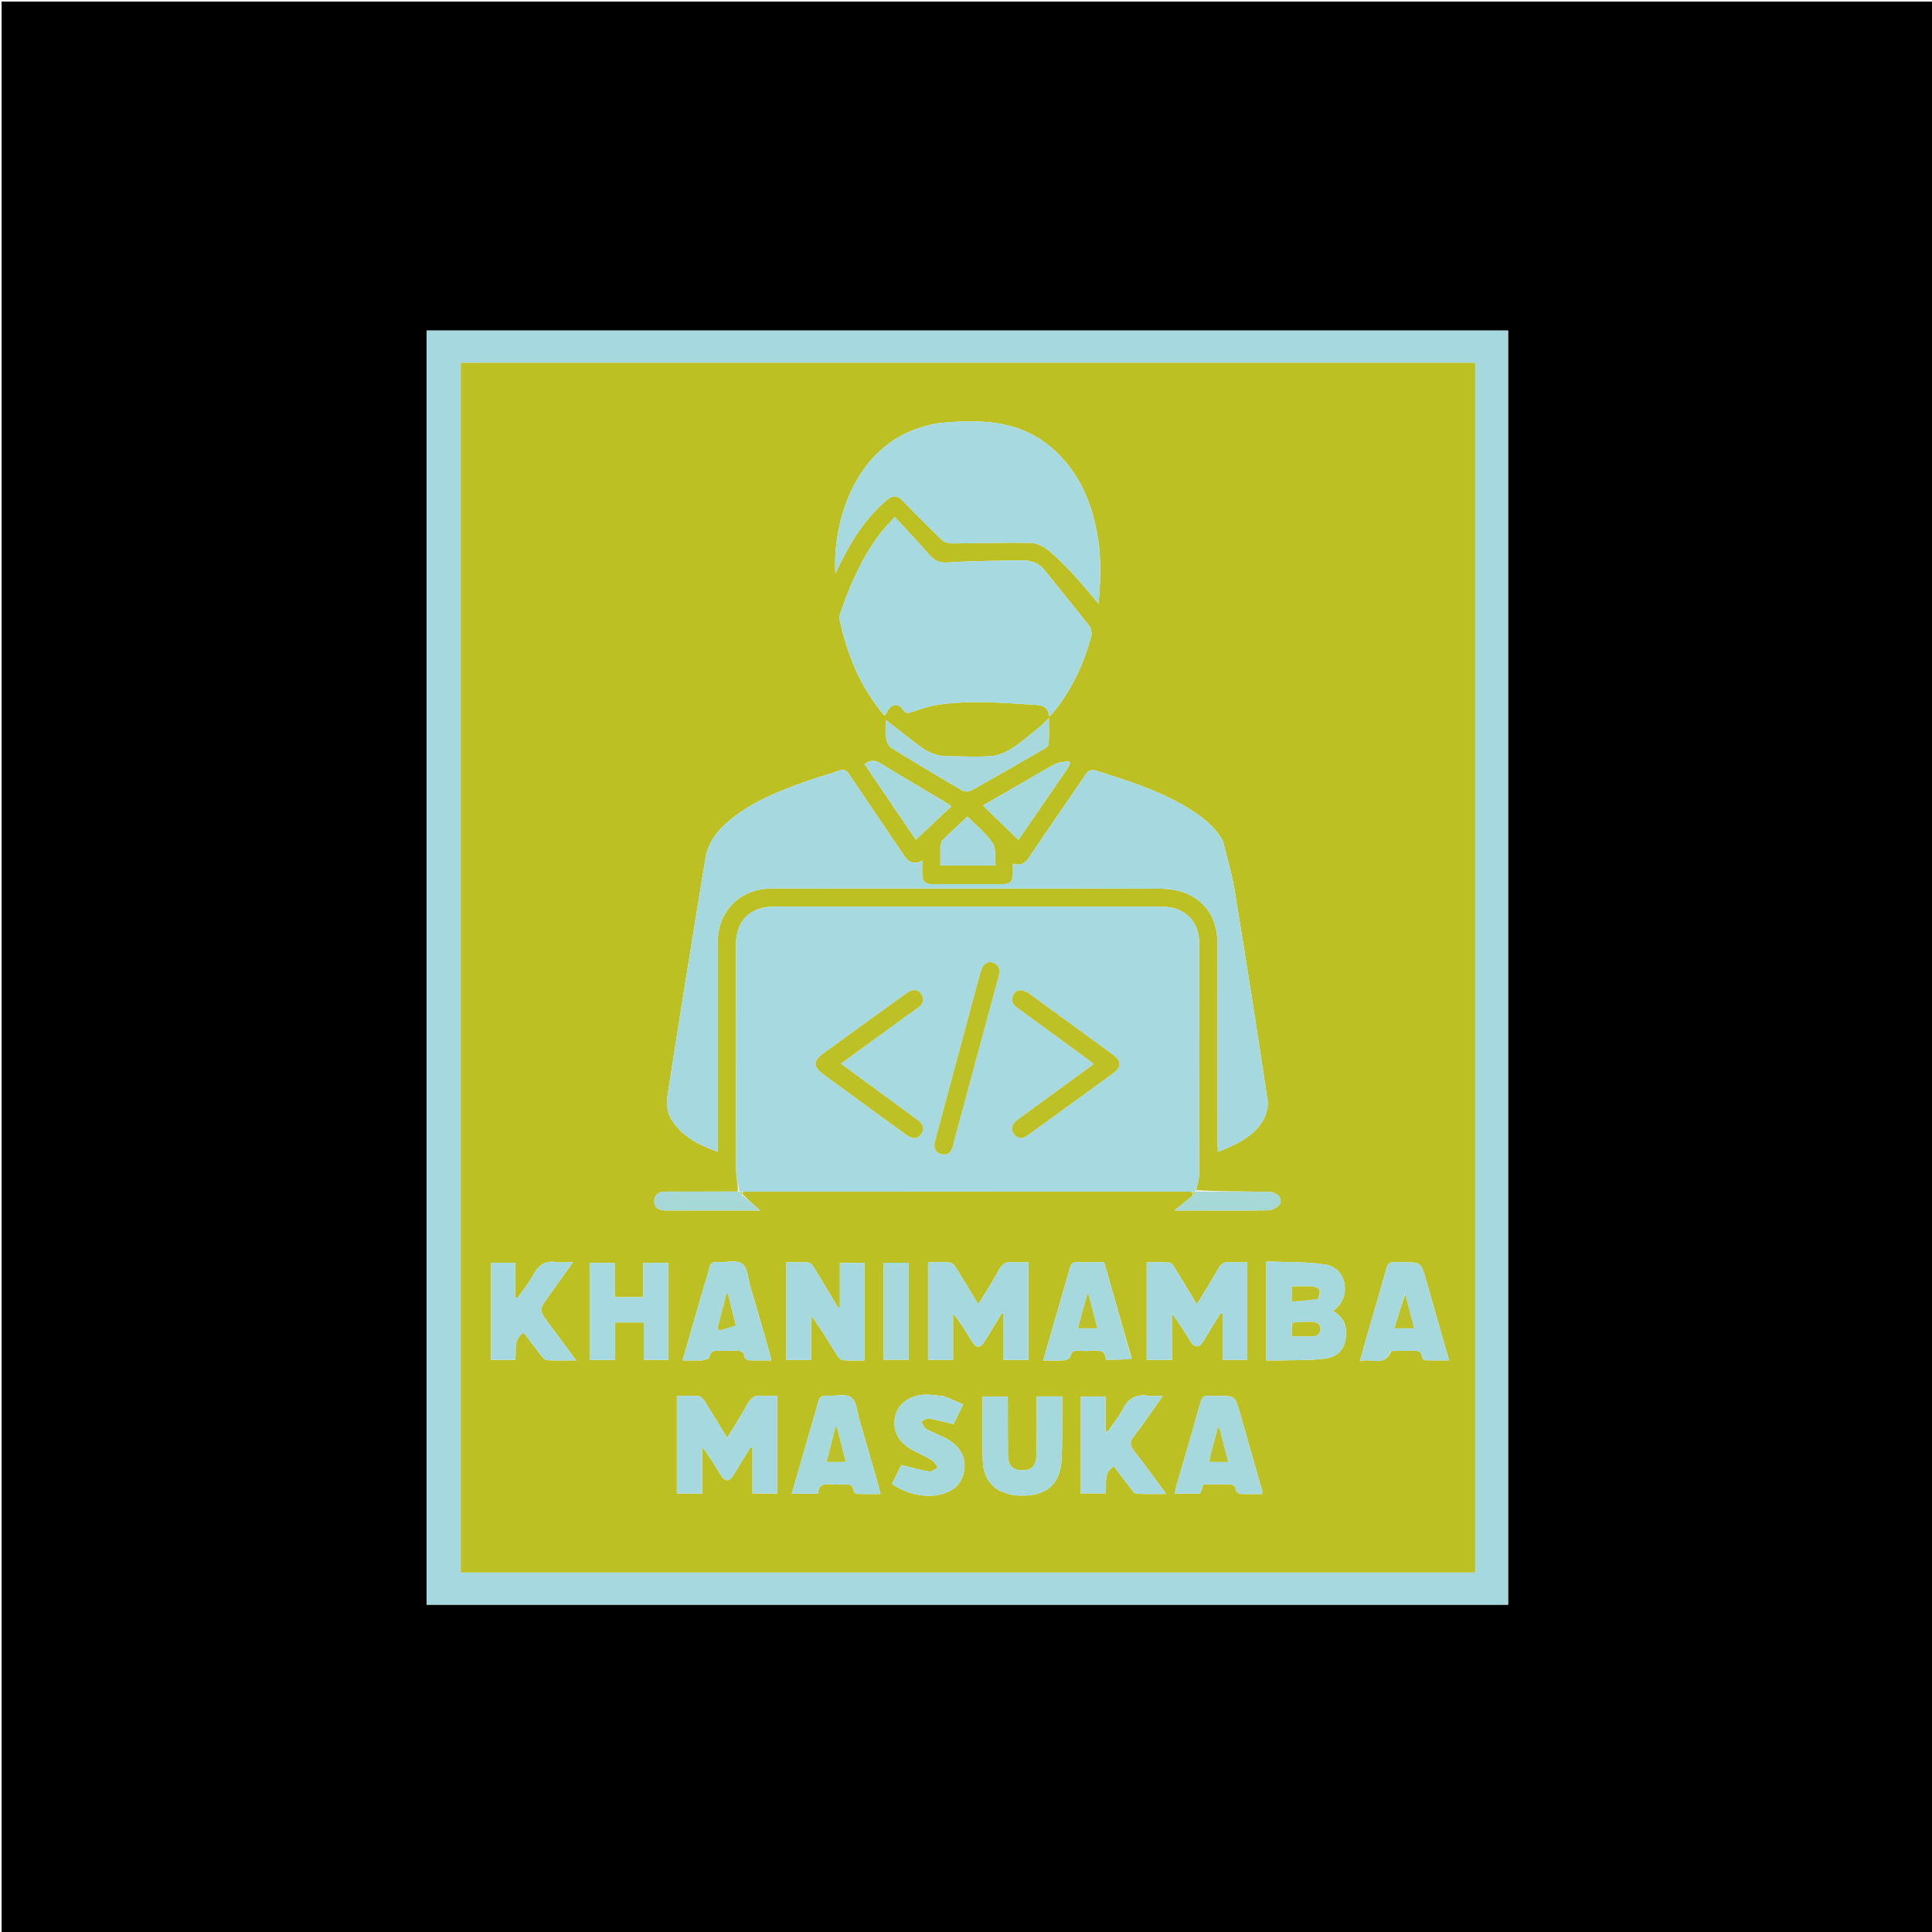 <svg version="1.1" id="Layer_1" xmlns="http://www.w3.org/2000/svg" xmlns:xlink="http://www.w3.org/1999/xlink" x="0px" y="0px"
	 width="100%" viewBox="0 0 1200 1200" enable-background="new 0 0 1200 1200" xml:space="preserve">
<path fill="#000000" opacity="1" stroke="none" 
	d="
M695,1201 
	C463.333,1201 232.167,1201 1,1201 
	C1,801 1,401 1,1 
	C401,1 801,1 1201,1 
	C1201,401 1201,801 1201,1201 
	C1032.5,1201 864,1201 695,1201 
M264.999,710.5 
	C264.999,805.92 264.999,901.339 264.999,996.697 
	C489.324,996.697 713.043,996.697 936.698,996.697 
	C936.698,732.675 936.698,468.958 936.698,205.303 
	C712.676,205.303 488.957,205.303 264.999,205.303 
	C264.999,373.572 264.999,541.536 264.999,710.5 
z"/>
<path fill="#A6D9DF" opacity="1" stroke="none" 
	d="
M264.999,710 
	C264.999,541.536 264.999,373.572 264.999,205.303 
	C488.957,205.303 712.676,205.303 936.698,205.303 
	C936.698,468.958 936.698,732.675 936.698,996.697 
	C713.043,996.697 489.324,996.697 264.999,996.697 
	C264.999,901.339 264.999,805.92 264.999,710 
M916.261,774.5 
	C916.261,591.452 916.261,408.405 916.261,225.308 
	C705.688,225.308 495.973,225.308 286.169,225.308 
	C286.169,475.98 286.169,726.311 286.169,976.692 
	C496.313,976.692 706.027,976.692 916.261,976.692 
	C916.261,909.402 916.261,842.451 916.261,774.5 
z"/>
<path fill="#BDC022" opacity="1" stroke="none" 
	d="
M916.261,775 
	C916.261,842.451 916.261,909.402 916.261,976.692 
	C706.027,976.692 496.313,976.692 286.169,976.692 
	C286.169,726.311 286.169,475.98 286.169,225.308 
	C495.973,225.308 705.688,225.308 916.261,225.308 
	C916.261,408.405 916.261,591.452 916.261,775 
M460.985,741.507 
	C461.017,741.096 461.048,740.685 462.002,740.187 
	C554.143,740.176 646.283,740.165 738.424,740.159 
	C739.255,740.159 740.087,740.236 740.932,740.869 
	C740.966,741.263 741.001,741.657 740.769,742.67 
	C736.879,745.824 732.989,748.978 729.412,751.877 
	C734.908,751.877 741.163,751.878 747.418,751.877 
	C761.04,751.877 774.666,752.053 788.28,751.706 
	C790.62,751.646 793.325,749.748 795.027,747.922 
	C795.831,747.059 795.316,743.601 794.233,742.664 
	C792.556,741.212 789.892,740.263 787.628,740.228 
	C772.681,739.998 757.729,740.069 742.942,739.256 
	C743.593,736.012 744.802,732.769 744.81,729.523 
	C744.932,681.705 744.957,633.886 744.858,586.067 
	C744.828,571.839 735.782,563.156 721.498,563.154 
	C641.189,563.145 560.88,563.145 480.57,563.154 
	C465.761,563.156 457.102,571.921 457.1,586.859 
	C457.097,633.345 457.041,679.831 457.189,726.317 
	C457.204,730.893 458.481,735.464 458.211,740.104 
	C443.253,740.111 428.296,740.127 413.338,740.121 
	C409.505,740.119 406.599,741.711 406.375,745.671 
	C406.152,749.622 408.753,751.819 412.662,751.832 
	C432.854,751.901 453.045,751.864 472.172,751.864 
	C468.712,748.871 464.811,745.497 460.985,741.507 
M549.234,444.348 
	C549.489,444.232 549.744,444.116 550.301,443.35 
	C552.848,437.437 557.513,435.994 560.611,440.593 
	C562.645,443.612 564.396,442.84 566.837,442.078 
	C571.585,440.595 576.3,438.76 581.174,437.976 
	C601.563,434.698 622.008,436.493 642.445,437.742 
	C647.138,438.029 651.112,438.737 651.672,445.03 
	C652.807,443.956 653.438,443.475 653.926,442.879 
	C665.506,428.733 673.157,412.588 677.817,395.019 
	C678.326,393.096 677.644,390.173 676.403,388.58 
	C667.427,377.062 658.095,365.823 649.028,354.375 
	C645.254,349.611 640.296,347.926 634.568,348.037 
	C619.277,348.334 603.96,348.323 588.716,349.359 
	C583.238,349.732 580.182,348.103 576.88,344.232 
	C570.235,336.444 563.076,329.094 555.702,321.1 
	C551.784,325.608 548.356,329.031 545.533,332.896 
	C534.929,347.419 527.818,363.713 521.971,380.605 
	C521.55,381.821 521.15,383.265 521.406,384.461 
	C526.09,406.405 534.255,426.75 549.234,444.348 
M759.476,522.123 
	C754.26,512.985 746.171,506.89 737.421,501.585 
	C719.887,490.955 700.502,484.882 681.115,478.772 
	C677.711,477.699 676.079,478.432 674.191,481.224 
	C662.716,498.191 650.952,514.964 639.573,531.995 
	C636.963,535.902 634.314,538.21 629.114,536.386 
	C629.114,539.199 629.217,541.521 629.09,543.83 
	C628.906,547.165 627.106,549.099 623.692,549.108 
	C608.531,549.146 593.369,549.143 578.207,549.115 
	C574.773,549.109 572.975,547.208 572.849,543.844 
	C572.74,540.918 572.827,537.985 572.827,534.497 
	C567.299,537.531 564.121,535.223 561.394,531.176 
	C550.133,514.464 538.759,497.829 527.544,481.088 
	C525.813,478.505 524.267,477.503 521.058,478.722 
	C515.779,480.728 510.236,482.024 504.892,483.87 
	C486.919,490.077 469.116,496.681 454.046,508.798 
	C446.193,515.113 439.848,522.71 438.179,532.887 
	C430.072,582.315 422.132,631.77 414.458,681.266 
	C413.811,685.439 414.415,690.623 416.42,694.237 
	C422.631,705.431 433.438,710.868 445.81,715.409 
	C445.81,712.625 445.81,710.682 445.81,708.739 
	C445.812,667.418 445.783,626.098 445.83,584.777 
	C445.852,566.33 459.254,552.489 477.661,551.935 
	C485.319,551.705 492.988,551.857 500.652,551.857 
	C573.796,551.853 646.94,551.778 720.084,551.997 
	C726.08,552.016 732.631,552.872 737.953,555.391 
	C750.777,561.463 756.244,572.56 756.215,586.661 
	C756.133,627.482 756.185,668.302 756.201,709.123 
	C756.201,711.013 756.358,712.903 756.472,715.464 
	C767.415,711.148 777.36,706.578 783.65,697.334 
	C786.22,693.557 787.942,687.856 787.288,683.439 
	C780.85,639.985 773.971,596.594 766.873,553.241 
	C765.193,542.975 762.225,532.919 759.476,522.123 
M551.568,309.941 
	C554.76,307.362 557.605,307.909 560.378,310.73 
	C568.431,318.918 576.448,327.149 584.721,335.11 
	C586.226,336.557 588.879,337.505 591.002,337.504 
	C607.456,337.496 623.916,336.898 640.36,337.218 
	C644.114,337.291 648.386,339.517 651.412,341.986 
	C657.062,346.598 662.158,351.942 667.14,357.302 
	C672.177,362.721 676.798,368.528 682.298,374.984 
	C683.582,360.751 684.061,347.474 681.937,334.254 
	C678.496,312.842 670.645,293.578 653.957,278.792 
	C634.076,261.178 610.114,260.366 585.63,262.563 
	C579.106,263.149 572.49,265.04 566.377,267.483 
	C531.545,281.399 517.154,322.295 518.838,356.222 
	C527.123,338.725 536.318,322.6 551.568,309.941 
M473.65,866.996 
	C469.139,866.211 466.405,868.053 464.213,872.134 
	C460.452,879.134 456.065,885.798 451.636,893.108 
	C446.79,885.118 442.376,877.683 437.764,870.372 
	C436.897,868.996 435.315,867.294 433.931,867.164 
	C429.516,866.753 425.04,867.012 420.421,867.012 
	C420.421,887.592 420.421,907.624 420.421,927.655 
	C425.722,927.655 430.629,927.655 436.11,927.655 
	C436.11,917.813 436.11,908.306 436.11,898.8 
	C440.46,904.262 443.857,909.933 447.286,915.585 
	C450.369,920.667 452.819,920.689 455.94,915.63 
	C459.389,910.04 462.777,904.413 466.191,898.802 
	C466.582,898.905 466.973,899.009 467.363,899.112 
	C467.363,908.635 467.363,918.158 467.363,927.619 
	C472.948,927.619 477.856,927.619 482.786,927.619 
	C482.786,907.32 482.786,887.407 482.786,866.996 
	C479.844,866.996 477.219,866.996 473.65,866.996 
M591.965,837.415 
	C591.965,830.213 591.965,823.011 591.965,815.81 
	C596.456,821.259 599.853,826.927 603.28,832.577 
	C606.368,837.667 608.816,837.695 611.935,832.639 
	C615.384,827.048 618.772,821.419 622.186,815.806 
	C622.575,815.907 622.964,816.008 623.352,816.109 
	C623.352,825.629 623.352,835.149 623.352,844.625 
	C628.937,844.625 633.843,844.625 638.794,844.625 
	C638.794,824.333 638.794,804.421 638.794,783.996 
	C635.363,783.996 632.206,784.287 629.124,783.925 
	C624.906,783.43 622.502,785.007 620.467,788.741 
	C616.588,795.857 612.137,802.661 607.623,810.087 
	C602.776,802.095 598.363,794.658 593.748,787.348 
	C592.882,785.976 591.29,784.291 589.902,784.162 
	C585.49,783.753 581.016,784.01 576.429,784.01 
	C576.429,804.611 576.429,824.642 576.429,844.647 
	C581.737,844.647 586.644,844.647 591.964,844.647 
	C591.964,842.326 591.964,840.357 591.965,837.415 
M753.901,822.405 
	C755.319,820.13 756.737,817.856 758.155,815.581 
	C758.557,815.741 758.96,815.901 759.363,816.061 
	C759.363,825.626 759.363,835.192 759.363,844.619 
	C764.817,844.619 769.72,844.619 774.683,844.619 
	C774.683,824.334 774.683,804.435 774.683,783.996 
	C770.956,783.996 767.477,784.262 764.057,783.924 
	C760.38,783.56 758.366,785.002 756.596,788.153 
	C752.53,795.39 748.06,802.399 743.382,810.116 
	C738.617,802.245 734.201,794.854 729.661,787.54 
	C728.842,786.219 727.583,784.32 726.403,784.224 
	C721.682,783.842 716.912,784.066 712.234,784.066 
	C712.234,804.728 712.234,824.629 712.234,844.681 
	C717.463,844.681 722.354,844.681 727.928,844.681 
	C727.928,834.906 727.928,825.44 727.928,815.975 
	C732.506,821.766 736.041,827.752 739.739,833.636 
	C741.919,837.105 744.832,837.099 747.034,833.684 
	C749.287,830.19 751.365,826.582 753.901,822.405 
M794.573,845.006 
	C804.035,844.695 813.585,845.073 822.933,843.877 
	C832.102,842.704 836.209,836.56 836.088,827.36 
	C836.011,821.497 833.176,817.369 828.119,814.317 
	C829.153,813.333 830.015,812.581 830.801,811.755 
	C839.295,802.83 835.379,787.301 823.287,785.427 
	C811.29,783.567 798.929,784.058 786.495,783.508 
	C786.495,804.605 786.495,824.498 786.495,845.006 
	C789.05,845.006 791.326,845.006 794.573,845.006 
M517.057,806.398 
	C513.217,799.972 509.441,793.506 505.483,787.153 
	C504.696,785.89 503.277,784.265 502.043,784.168 
	C497.479,783.812 492.871,784.026 488.366,784.026 
	C488.366,804.751 488.366,824.765 488.366,844.733 
	C493.607,844.733 498.382,844.733 503.858,844.733 
	C503.858,835.352 503.858,826.222 503.858,817.093 
	C509.819,825.163 514.702,833.436 519.769,841.594 
	C520.627,842.976 522.199,844.699 523.577,844.829 
	C527.972,845.244 532.431,844.983 537.022,844.983 
	C537.022,824.394 537.022,804.5 537.022,784.379 
	C531.85,784.379 526.979,784.379 521.649,784.379 
	C521.649,793.81 521.649,802.871 521.649,811.932 
	C521.321,812.046 520.994,812.16 520.666,812.274 
	C519.582,810.524 518.498,808.774 517.057,806.398 
M381.789,793.542 
	C381.789,790.46 381.789,787.378 381.789,784.395 
	C376.021,784.395 371.118,784.395 366.214,784.395 
	C366.214,804.69 366.214,824.588 366.214,844.702 
	C371.419,844.702 376.311,844.702 381.977,844.702 
	C381.977,836.736 381.977,829.046 381.977,821.38 
	C388.177,821.38 393.598,821.38 399.83,821.38 
	C399.83,829.345 399.83,837.033 399.83,844.638 
	C405.396,844.638 410.141,844.638 415.013,844.638 
	C415.013,824.379 415.013,804.485 415.013,784.386 
	C409.832,784.386 404.961,784.386 399.564,784.386 
	C399.564,791.689 399.564,798.617 399.564,805.684 
	C393.46,805.684 387.894,805.684 381.788,805.684 
	C381.788,801.762 381.788,798.14 381.789,793.542 
M716.175,875.684 
	C718.031,873.025 719.888,870.367 722.241,866.996 
	C718.639,866.996 715.97,867.33 713.414,866.933 
	C705.971,865.775 700.919,868.255 697.429,875.194 
	C694.895,880.23 691.127,884.645 687.909,889.336 
	C687.504,889.186 687.099,889.037 686.694,888.887 
	C686.694,881.668 686.694,874.449 686.694,867.38 
	C681.202,867.38 676.298,867.38 671.327,867.38 
	C671.327,887.664 671.327,907.562 671.327,927.581 
	C676.649,927.581 681.674,927.581 686.691,927.581 
	C687.665,921.587 684.908,914.907 691.839,910.729 
	C695.42,915.484 698.968,920.282 702.629,924.993 
	C703.504,926.119 704.716,927.735 705.838,927.789 
	C711.683,928.071 717.55,927.92 724.328,927.92 
	C717.208,918.311 710.963,909.495 704.268,901.034 
	C701.576,897.631 701.733,895.267 704.332,892.025 
	C708.387,886.968 711.99,881.548 716.175,875.684 
M340.688,821.811 
	C334.688,813.631 334.687,813.63 340.596,805.369 
	C342.241,803.069 343.901,800.779 345.544,798.477 
	C348.77,793.958 351.989,789.434 355.863,783.997 
	C351.663,783.997 348.657,784.388 345.792,783.92 
	C338.954,782.803 334.679,785.445 331.436,791.484 
	C328.617,796.734 324.756,801.425 321.356,806.363 
	C320.909,806.193 320.462,806.024 320.015,805.854 
	C320.015,798.663 320.015,791.473 320.015,784.361 
	C314.616,784.361 309.874,784.361 304.993,784.361 
	C304.993,804.616 304.993,824.506 304.993,844.629 
	C310.167,844.629 315.039,844.629 320.022,844.629 
	C320.964,838.675 318.402,831.999 325.334,827.731 
	C328.858,832.405 332.371,837.183 336.034,841.844 
	C336.995,843.068 338.372,844.746 339.637,844.818 
	C345.322,845.14 351.035,844.958 357.877,844.958 
	C351.768,836.741 346.435,829.567 340.688,821.811 
M621.443,926.246 
	C624.3,927.093 627.11,928.428 630.021,928.706 
	C646.32,930.257 658.514,924.992 659.387,906.147 
	C659.803,897.181 659.7,888.191 659.8,879.212 
	C659.844,875.28 659.808,871.347 659.808,867.323 
	C654.177,867.323 649.278,867.323 643.91,867.323 
	C643.91,869.441 643.913,871.235 643.909,873.029 
	C643.888,883.179 644.019,893.332 643.791,903.478 
	C643.63,910.603 640.806,913.344 634.613,913.206 
	C628.759,913.076 626.117,910.201 626.036,903.383 
	C625.914,893.068 625.992,882.75 625.956,872.434 
	C625.95,870.69 625.802,868.947 625.729,867.394 
	C620.16,867.394 615.257,867.394 610.277,867.394 
	C610.277,880.916 609.939,894.051 610.406,907.157 
	C610.68,914.843 613.315,921.883 621.443,926.246 
M544.761,919.724 
	C541.123,907.11 537.536,894.481 533.821,881.891 
	C532.377,876.998 532.012,870.312 528.659,867.868 
	C525.248,865.382 518.75,867.3 513.63,866.927 
	C510.361,866.689 508.933,867.885 508.106,870.988 
	C505.796,879.657 503.204,888.251 500.711,896.871 
	C497.766,907.053 494.809,917.232 491.751,927.776 
	C497.455,927.776 502.57,927.776 508.19,927.776 
	C508.101,921.738 512.114,921.578 516.609,921.973 
	C518.756,922.162 520.934,922.05 523.096,921.995 
	C526.436,921.91 529.974,921.319 530.316,926.357 
	C530.356,926.94 531.7,927.875 532.462,927.898 
	C537.171,928.041 541.887,927.97 546.998,927.97 
	C546.178,924.966 545.569,922.736 544.761,919.724 
M864.1,839.069 
	C868.091,839.048 872.083,839.061 876.074,838.995 
	C879.397,838.94 882.962,838.278 883.309,843.333 
	C883.35,843.924 884.681,844.872 885.437,844.896 
	C890.151,845.04 894.872,844.969 900.06,844.969 
	C895.132,827.774 890.424,811.342 885.714,794.91 
	C882.585,783.994 882.583,783.994 870.982,783.995 
	C869.485,783.995 867.959,784.181 866.496,783.957 
	C863.139,783.443 861.917,785.124 861.078,788.115 
	C857.265,801.71 853.239,815.245 849.319,828.81 
	C847.815,834.017 846.391,839.247 844.639,845.506 
	C851.444,843.073 859.889,849.694 864.1,839.069 
M702.857,843.727 
	C697.178,823.829 691.499,803.931 685.809,783.996 
	C679.817,783.996 674.495,784.174 669.193,783.926 
	C666.202,783.786 665.212,785.106 664.488,787.716 
	C661.827,797.321 658.934,806.861 656.164,816.436 
	C653.458,825.789 650.796,835.155 647.976,845 
	C652.923,845 657.245,845.187 661.532,844.881 
	C662.747,844.794 664.636,843.439 664.87,842.371 
	C665.534,839.338 667.268,838.829 669.904,838.972 
	C672.724,839.125 675.571,839.178 678.383,838.966 
	C682.863,838.63 686.9,838.708 686.817,844.565 
	C692.426,844.565 697.541,844.565 702.857,843.727 
M436.217,845.005 
	C437.753,844.405 440.517,843.968 440.621,843.179 
	C441.235,838.546 444.348,838.9 447.57,838.989 
	C450.395,839.068 453.228,839.109 456.049,838.978 
	C459.208,838.831 462.072,838.758 462.514,843.054 
	C462.588,843.771 464.061,844.859 464.923,844.894 
	C469.51,845.077 474.109,844.98 479.146,844.98 
	C478.557,842.591 478.185,840.826 477.686,839.097 
	C473.862,825.854 470.052,812.606 466.152,799.385 
	C464.661,794.33 464.377,787.392 460.935,784.865 
	C457.435,782.296 450.715,784.228 445.419,783.945 
	C442.623,783.795 441.181,784.634 440.553,787.502 
	C439.738,791.223 438.443,794.839 437.381,798.508 
	C432.954,813.8 428.537,829.095 423.939,845.005 
	C428.075,845.005 431.685,845.005 436.217,845.005 
M769.852,876.623 
	C766.904,866.995 766.904,866.995 756.621,866.995 
	C754.79,866.995 752.941,867.161 751.134,866.958 
	C747.93,866.6 746.544,867.823 745.647,871.036 
	C740.775,888.483 735.604,905.846 730.567,923.247 
	C730.168,924.624 730.004,926.07 729.685,927.724 
	C735.261,927.724 740.356,927.724 745.433,927.724 
	C746.115,925.768 746.708,924.068 747.428,922.006 
	C752.072,922.006 756.713,922.096 761.348,921.974 
	C764.492,921.891 767.409,921.699 767.821,926.046 
	C767.889,926.758 769.305,927.864 770.133,927.897 
	C774.699,928.079 779.276,927.984 783.935,927.984 
	C783.935,926.793 784.049,926.269 783.919,925.815 
	C779.302,909.678 774.661,893.548 769.852,876.623 
M586.161,867.137 
	C582.031,866.807 577.865,865.965 573.779,866.252 
	C564.433,866.907 557.545,872.425 555.992,879.779 
	C554.21,888.219 557.496,895.203 565.958,900.174 
	C570.109,902.613 574.652,904.387 578.77,906.873 
	C580.392,907.853 581.337,909.952 582.591,911.541 
	C580.761,912.409 578.778,914.234 577.129,913.97 
	C571.507,913.071 566.002,911.436 559.825,909.928 
	C558.148,913.302 556.048,917.524 554.002,921.639 
	C562.015,927.479 573.24,930.192 581.997,928.674 
	C591.614,927.006 597.327,921.987 598.767,913.939 
	C600.291,905.421 596.509,898.145 587.825,893.522 
	C583.723,891.338 579.262,889.815 575.213,887.547 
	C573.791,886.75 573.113,884.623 572.095,883.104 
	C573.626,882.357 575.29,880.787 576.664,881.009 
	C581.663,881.818 586.565,883.226 592.232,884.582 
	C593.923,881.115 595.928,877.003 598.224,872.296 
	C594.184,870.521 590.568,868.933 586.161,867.137 
M646.977,450.528 
	C641.118,455.165 635.522,460.202 629.305,464.294 
	C625.398,466.865 620.657,469.174 616.115,469.565 
	C607.038,470.345 597.84,469.705 588.692,469.691 
	C582.47,469.682 576.889,467.672 571.981,464.01 
	C564.85,458.689 557.887,453.143 550.301,447.266 
	C550.301,451.185 549.928,454.991 550.445,458.672 
	C550.742,460.788 551.969,463.529 553.655,464.574 
	C568.208,473.601 582.926,482.366 597.714,491.004 
	C599.071,491.797 601.641,491.85 603.004,491.091 
	C618.256,482.598 633.396,473.903 648.513,465.173 
	C649.697,464.489 651.266,463.177 651.333,462.076 
	C651.637,457.084 651.466,452.064 651.466,445.949 
	C649.53,447.925 648.497,448.979 646.977,450.528 
M662.935,477.491 
	C663.498,476.411 664.062,475.331 664.625,474.25 
	C664.407,473.732 664.188,473.214 663.97,472.695 
	C661.132,473.267 658.005,473.265 655.515,474.524 
	C649.298,477.665 643.372,481.381 637.327,484.861 
	C628.465,489.963 619.6,495.061 610.535,500.277 
	C618.088,507.6 625.182,514.478 632.575,521.646 
	C642.44,507.294 652.485,492.683 662.935,477.491 
M547.045,489.467 
	C554.207,500.011 561.368,510.556 568.829,521.541 
	C576.335,514.471 583.405,507.812 590.883,500.769 
	C588.695,499.334 587.106,498.207 585.438,497.212 
	C572.596,489.543 559.636,482.064 546.947,474.15 
	C543.217,471.823 540.425,472.192 536.999,474.577 
	C540.334,479.508 543.497,484.183 547.045,489.467 
M548.896,816.5 
	C548.896,825.91 548.896,835.321 548.896,844.585 
	C554.65,844.585 559.539,844.585 564.445,844.585 
	C564.445,824.255 564.445,804.352 564.445,784.315 
	C559.187,784.315 554.285,784.315 548.896,784.315 
	C548.896,794.921 548.896,805.21 548.896,816.5 
M584.077,525.985 
	C584.077,529.901 584.077,533.818 584.077,537.558 
	C595.818,537.558 606.705,537.558 618.343,537.558 
	C617.81,532.52 618.784,527.006 616.533,523.665 
	C612.435,517.585 606.423,512.796 600.917,507.17 
	C595.446,512.296 590.438,516.886 585.584,521.634 
	C584.748,522.451 584.566,523.938 584.077,525.985 
z"/>
<path fill="#A6D9E0" opacity="1" stroke="none" 
	d="
M459.172,740.038 
	C458.481,735.464 457.204,730.893 457.189,726.317 
	C457.041,679.831 457.097,633.345 457.1,586.859 
	C457.102,571.921 465.761,563.156 480.57,563.154 
	C560.88,563.145 641.189,563.145 721.498,563.154 
	C735.782,563.156 744.828,571.839 744.858,586.067 
	C744.957,633.886 744.932,681.705 744.81,729.523 
	C744.802,732.769 743.593,736.012 742.709,739.618 
	C742.476,739.98 742.169,739.945 741.85,740.006 
	C741.327,740.137 741.123,740.207 740.918,740.276 
	C740.087,740.236 739.255,740.159 738.424,740.159 
	C646.283,740.165 554.143,740.176 461.256,740.127 
	C460.31,740.035 460.111,740.002 459.726,739.98 
	C459.541,739.992 459.171,740.038 459.172,740.038 
M564.459,629.941 
	C566.498,628.502 568.613,627.156 570.559,625.601 
	C573.415,623.32 574.332,620.33 572.103,617.285 
	C570.017,614.438 566.999,614.336 564.106,616.219 
	C561.458,617.941 558.946,619.873 556.384,621.726 
	C541.548,632.451 526.689,643.145 511.892,653.924 
	C504.81,659.084 504.879,662.405 512.031,667.745 
	C516.032,670.732 520.111,673.614 524.144,676.558 
	C537.049,685.978 549.925,695.437 562.869,704.803 
	C565.926,707.016 569.392,708.222 572.074,704.438 
	C574.611,700.86 573.031,697.887 569.768,695.519 
	C564.784,691.903 559.848,688.22 554.881,684.58 
	C544.19,676.746 533.493,668.922 522.24,660.685 
	C536.502,650.297 550.189,640.328 564.459,629.941 
M671.144,640.36 
	C660.524,632.622 649.918,624.864 639.275,617.159 
	C635.328,614.3 631.452,614.378 629.674,617.495 
	C627.53,621.253 629.004,624.168 632.42,626.346 
	C632.56,626.435 632.691,626.539 632.826,626.637 
	C646.927,636.941 661.032,647.24 675.122,657.559 
	C676.503,658.571 677.788,659.713 679.327,660.965 
	C673.894,664.932 669.067,668.465 664.231,671.986 
	C653.475,679.819 642.673,687.59 631.982,695.512 
	C628.879,697.811 627.285,700.965 629.965,704.544 
	C632.335,707.708 635.331,707.289 638.295,705.139 
	C656.068,692.248 673.886,679.417 691.602,666.447 
	C696.635,662.763 696.484,658.984 691.443,655.243 
	C684.898,650.386 678.285,645.618 671.144,640.36 
M597.166,691.752 
	C604.81,663.475 612.423,635.189 620.14,606.932 
	C621.115,603.362 621.244,600.247 617.597,598.29 
	C613.907,596.31 610.458,598.535 609.034,603.791 
	C603.635,623.71 598.29,643.644 592.921,663.572 
	C588.851,678.678 584.725,693.769 580.741,708.897 
	C579.72,712.776 580.802,716.128 585.155,716.933 
	C589.216,717.684 591.092,715.128 591.999,711.368 
	C593.521,705.06 595.321,698.819 597.166,691.752 
z"/>
<path fill="#A6D9DF" opacity="1" stroke="none" 
	d="
M759.663,522.445 
	C762.225,532.919 765.193,542.975 766.873,553.241 
	C773.971,596.594 780.85,639.985 787.288,683.439 
	C787.942,687.856 786.22,693.557 783.65,697.334 
	C777.36,706.578 767.415,711.148 756.472,715.464 
	C756.358,712.903 756.201,711.013 756.201,709.123 
	C756.185,668.302 756.133,627.482 756.215,586.661 
	C756.244,572.56 750.777,561.463 737.953,555.391 
	C732.631,552.872 726.08,552.016 720.084,551.997 
	C646.94,551.778 573.796,551.853 500.652,551.857 
	C492.988,551.857 485.319,551.705 477.661,551.935 
	C459.254,552.489 445.852,566.33 445.83,584.777 
	C445.783,626.098 445.812,667.418 445.81,708.739 
	C445.81,710.682 445.81,712.625 445.81,715.409 
	C433.438,710.868 422.631,705.431 416.42,694.237 
	C414.415,690.623 413.811,685.439 414.458,681.266 
	C422.132,631.77 430.072,582.315 438.179,532.887 
	C439.848,522.71 446.193,515.113 454.046,508.798 
	C469.116,496.681 486.919,490.077 504.892,483.87 
	C510.236,482.024 515.779,480.728 521.058,478.722 
	C524.267,477.503 525.813,478.505 527.544,481.088 
	C538.759,497.829 550.133,514.464 561.394,531.176 
	C564.121,535.223 567.299,537.531 572.827,534.497 
	C572.827,537.985 572.74,540.918 572.849,543.844 
	C572.975,547.208 574.773,549.109 578.207,549.115 
	C593.369,549.143 608.531,549.146 623.692,549.108 
	C627.106,549.099 628.906,547.165 629.09,543.83 
	C629.217,541.521 629.114,539.199 629.114,536.386 
	C634.314,538.21 636.963,535.902 639.573,531.995 
	C650.952,514.964 662.716,498.191 674.191,481.224 
	C676.079,478.432 677.711,477.699 681.115,478.772 
	C700.502,484.882 719.887,490.955 737.421,501.585 
	C746.171,506.89 754.26,512.985 759.663,522.445 
z"/>
<path fill="#A6D9E0" opacity="1" stroke="none" 
	d="
M549.122,443.959 
	C534.255,426.75 526.09,406.405 521.406,384.461 
	C521.15,383.265 521.55,381.821 521.971,380.605 
	C527.818,363.713 534.929,347.419 545.533,332.896 
	C548.356,329.031 551.784,325.608 555.702,321.1 
	C563.076,329.094 570.235,336.444 576.88,344.232 
	C580.182,348.103 583.238,349.732 588.716,349.359 
	C603.96,348.323 619.277,348.334 634.568,348.037 
	C640.296,347.926 645.254,349.611 649.028,354.375 
	C658.095,365.823 667.427,377.062 676.403,388.58 
	C677.644,390.173 678.326,393.096 677.817,395.019 
	C673.157,412.588 665.506,428.733 653.926,442.879 
	C653.438,443.475 652.807,443.956 651.672,445.03 
	C651.112,438.737 647.138,438.029 642.445,437.742 
	C622.008,436.493 601.563,434.698 581.174,437.976 
	C576.3,438.76 571.585,440.595 566.837,442.078 
	C564.396,442.84 562.645,443.612 560.611,440.593 
	C557.513,435.994 552.848,437.437 549.931,443.663 
	C549.56,443.976 549.122,443.959 549.122,443.959 
z"/>
<path fill="#A6D9E0" opacity="1" stroke="none" 
	d="
M551.286,310.17 
	C536.318,322.6 527.123,338.725 518.838,356.222 
	C517.154,322.295 531.545,281.399 566.377,267.483 
	C572.49,265.04 579.106,263.149 585.63,262.563 
	C610.114,260.366 634.076,261.178 653.957,278.792 
	C670.645,293.578 678.496,312.842 681.937,334.254 
	C684.061,347.474 683.582,360.751 682.298,374.984 
	C676.798,368.528 672.177,362.721 667.14,357.302 
	C662.158,351.942 657.062,346.598 651.412,341.986 
	C648.386,339.517 644.114,337.291 640.36,337.218 
	C623.916,336.898 607.456,337.496 591.002,337.504 
	C588.879,337.505 586.226,336.557 584.721,335.11 
	C576.448,327.149 568.431,318.918 560.378,310.73 
	C557.605,307.909 554.76,307.362 551.286,310.17 
z"/>
<path fill="#A6D9DF" opacity="1" stroke="none" 
	d="
M474.122,866.996 
	C477.219,866.996 479.844,866.996 482.786,866.996 
	C482.786,887.407 482.786,907.32 482.786,927.619 
	C477.856,927.619 472.948,927.619 467.363,927.619 
	C467.363,918.158 467.363,908.635 467.363,899.112 
	C466.973,899.009 466.582,898.905 466.191,898.802 
	C462.777,904.413 459.389,910.04 455.94,915.63 
	C452.819,920.689 450.369,920.667 447.286,915.585 
	C443.857,909.933 440.46,904.262 436.11,898.8 
	C436.11,908.306 436.11,917.813 436.11,927.655 
	C430.629,927.655 425.722,927.655 420.421,927.655 
	C420.421,907.624 420.421,887.592 420.421,867.012 
	C425.04,867.012 429.516,866.753 433.931,867.164 
	C435.315,867.294 436.897,868.996 437.764,870.372 
	C442.376,877.683 446.79,885.118 451.636,893.108 
	C456.065,885.798 460.452,879.134 464.213,872.134 
	C466.405,868.053 469.139,866.211 474.122,866.996 
z"/>
<path fill="#A6D9DF" opacity="1" stroke="none" 
	d="
M591.964,837.901 
	C591.964,840.357 591.964,842.326 591.964,844.647 
	C586.644,844.647 581.737,844.647 576.429,844.647 
	C576.429,824.642 576.429,804.611 576.429,784.01 
	C581.016,784.01 585.49,783.753 589.902,784.162 
	C591.29,784.291 592.882,785.976 593.748,787.348 
	C598.363,794.658 602.776,802.095 607.623,810.087 
	C612.137,802.661 616.588,795.857 620.467,788.741 
	C622.502,785.007 624.906,783.43 629.124,783.925 
	C632.206,784.287 635.363,783.996 638.794,783.996 
	C638.794,804.421 638.794,824.333 638.794,844.625 
	C633.843,844.625 628.937,844.625 623.352,844.625 
	C623.352,835.149 623.352,825.629 623.352,816.109 
	C622.964,816.008 622.575,815.907 622.186,815.806 
	C618.772,821.419 615.384,827.048 611.935,832.639 
	C608.816,837.695 606.368,837.667 603.28,832.577 
	C599.853,826.927 596.456,821.259 591.965,815.81 
	C591.965,823.011 591.965,830.213 591.964,837.901 
z"/>
<path fill="#A6D9DF" opacity="1" stroke="none" 
	d="
M753.71,822.714 
	C751.365,826.582 749.287,830.19 747.034,833.684 
	C744.832,837.099 741.919,837.105 739.739,833.636 
	C736.041,827.752 732.506,821.766 727.928,815.975 
	C727.928,825.44 727.928,834.906 727.928,844.681 
	C722.354,844.681 717.463,844.681 712.234,844.681 
	C712.234,824.629 712.234,804.728 712.234,784.066 
	C716.912,784.066 721.682,783.842 726.403,784.224 
	C727.583,784.32 728.842,786.219 729.661,787.54 
	C734.201,794.854 738.617,802.245 743.382,810.116 
	C748.06,802.399 752.53,795.39 756.596,788.153 
	C758.366,785.002 760.38,783.56 764.057,783.924 
	C767.477,784.262 770.956,783.996 774.683,783.996 
	C774.683,804.435 774.683,824.334 774.683,844.619 
	C769.72,844.619 764.817,844.619 759.363,844.619 
	C759.363,835.192 759.363,825.626 759.363,816.061 
	C758.96,815.901 758.557,815.741 758.155,815.581 
	C756.737,817.856 755.319,820.13 753.71,822.714 
z"/>
<path fill="#A6D9DE" opacity="1" stroke="none" 
	d="
M794.087,845.006 
	C791.326,845.006 789.05,845.006 786.495,845.006 
	C786.495,824.498 786.495,804.605 786.495,783.508 
	C798.929,784.058 811.29,783.567 823.287,785.427 
	C835.379,787.301 839.295,802.83 830.801,811.755 
	C830.015,812.581 829.153,813.333 828.119,814.317 
	C833.176,817.369 836.011,821.497 836.088,827.36 
	C836.209,836.56 832.102,842.704 822.933,843.877 
	C813.585,845.073 804.035,844.695 794.087,845.006 
M802.345,821.881 
	C802.345,824.454 802.345,827.027 802.345,830.019 
	C806.875,830.019 810.972,830.06 815.067,830.005 
	C817.883,829.967 819.903,828.864 819.986,825.686 
	C820.076,822.198 817.86,821.067 814.877,821.045 
	C810.92,821.014 806.963,821.172 802.345,821.881 
M818.811,806.544 
	C820.415,803.163 820.325,799.888 816.098,799.268 
	C811.633,798.613 806.997,799.121 802.38,799.121 
	C802.38,802.344 802.38,804.923 802.38,808.496 
	C807.878,808.014 813.043,807.561 818.811,806.544 
z"/>
<path fill="#A6D9DF" opacity="1" stroke="none" 
	d="
M517.236,806.711 
	C518.498,808.774 519.582,810.524 520.666,812.274 
	C520.994,812.16 521.321,812.046 521.649,811.932 
	C521.649,802.871 521.649,793.81 521.649,784.379 
	C526.979,784.379 531.85,784.379 537.022,784.379 
	C537.022,804.5 537.022,824.394 537.022,844.983 
	C532.431,844.983 527.972,845.244 523.577,844.829 
	C522.199,844.699 520.627,842.976 519.769,841.594 
	C514.702,833.436 509.819,825.163 503.858,817.093 
	C503.858,826.222 503.858,835.352 503.858,844.733 
	C498.382,844.733 493.607,844.733 488.366,844.733 
	C488.366,824.765 488.366,804.751 488.366,784.026 
	C492.871,784.026 497.479,783.812 502.043,784.168 
	C503.277,784.265 504.696,785.89 505.483,787.153 
	C509.441,793.506 513.217,799.972 517.236,806.711 
z"/>
<path fill="#A6D9E0" opacity="1" stroke="none" 
	d="
M381.788,794.031 
	C381.788,798.14 381.788,801.762 381.788,805.684 
	C387.894,805.684 393.46,805.684 399.564,805.684 
	C399.564,798.617 399.564,791.689 399.564,784.386 
	C404.961,784.386 409.832,784.386 415.013,784.386 
	C415.013,804.485 415.013,824.379 415.013,844.638 
	C410.141,844.638 405.396,844.638 399.83,844.638 
	C399.83,837.033 399.83,829.345 399.83,821.38 
	C393.598,821.38 388.177,821.38 381.977,821.38 
	C381.977,829.046 381.977,836.736 381.977,844.702 
	C376.311,844.702 371.419,844.702 366.214,844.702 
	C366.214,824.588 366.214,804.69 366.214,784.395 
	C371.118,784.395 376.021,784.395 381.789,784.395 
	C381.789,787.378 381.789,790.46 381.788,794.031 
z"/>
<path fill="#A6D9DF" opacity="1" stroke="none" 
	d="
M715.98,875.983 
	C711.99,881.548 708.387,886.968 704.332,892.025 
	C701.733,895.267 701.576,897.631 704.268,901.034 
	C710.963,909.495 717.208,918.311 724.328,927.92 
	C717.55,927.92 711.683,928.071 705.838,927.789 
	C704.716,927.735 703.504,926.119 702.629,924.993 
	C698.968,920.282 695.42,915.484 691.839,910.729 
	C684.908,914.907 687.665,921.587 686.691,927.581 
	C681.674,927.581 676.649,927.581 671.327,927.581 
	C671.327,907.562 671.327,887.664 671.327,867.38 
	C676.298,867.38 681.202,867.38 686.694,867.38 
	C686.694,874.449 686.694,881.668 686.694,888.887 
	C687.099,889.037 687.504,889.186 687.909,889.336 
	C691.127,884.645 694.895,880.23 697.429,875.194 
	C700.919,868.255 705.971,865.775 713.414,866.933 
	C715.97,867.33 718.639,866.996 722.241,866.996 
	C719.888,870.367 718.031,873.025 715.98,875.983 
z"/>
<path fill="#A6D9DF" opacity="1" stroke="none" 
	d="
M340.895,822.102 
	C346.435,829.567 351.768,836.741 357.877,844.958 
	C351.035,844.958 345.322,845.14 339.637,844.818 
	C338.372,844.746 336.995,843.068 336.034,841.844 
	C332.371,837.183 328.858,832.405 325.334,827.731 
	C318.402,831.999 320.964,838.675 320.022,844.629 
	C315.039,844.629 310.167,844.629 304.993,844.629 
	C304.993,824.506 304.993,804.616 304.993,784.361 
	C309.874,784.361 314.616,784.361 320.015,784.361 
	C320.015,791.473 320.015,798.663 320.015,805.854 
	C320.462,806.024 320.909,806.193 321.356,806.363 
	C324.756,801.425 328.617,796.734 331.436,791.484 
	C334.679,785.445 338.954,782.803 345.792,783.92 
	C348.657,784.388 351.663,783.997 355.863,783.997 
	C351.989,789.434 348.77,793.958 345.544,798.477 
	C343.901,800.779 342.241,803.069 340.596,805.369 
	C334.687,813.63 334.688,813.631 340.895,822.102 
z"/>
<path fill="#A6D9DE" opacity="1" stroke="none" 
	d="
M621.1,926.091 
	C613.315,921.883 610.68,914.843 610.406,907.157 
	C609.939,894.051 610.277,880.916 610.277,867.394 
	C615.257,867.394 620.16,867.394 625.729,867.394 
	C625.802,868.947 625.95,870.69 625.956,872.434 
	C625.992,882.75 625.914,893.068 626.036,903.383 
	C626.117,910.201 628.759,913.076 634.613,913.206 
	C640.806,913.344 643.63,910.603 643.791,903.478 
	C644.019,893.332 643.888,883.179 643.909,873.029 
	C643.913,871.235 643.91,869.441 643.91,867.323 
	C649.278,867.323 654.177,867.323 659.808,867.323 
	C659.808,871.347 659.844,875.28 659.8,879.212 
	C659.7,888.191 659.803,897.181 659.387,906.147 
	C658.514,924.992 646.32,930.257 630.021,928.706 
	C627.11,928.428 624.3,927.093 621.1,926.091 
z"/>
<path fill="#A6D9DE" opacity="1" stroke="none" 
	d="
M544.861,920.115 
	C545.569,922.736 546.178,924.966 546.998,927.97 
	C541.887,927.97 537.171,928.041 532.462,927.898 
	C531.7,927.875 530.356,926.94 530.316,926.357 
	C529.974,921.319 526.436,921.91 523.096,921.995 
	C520.934,922.05 518.756,922.162 516.609,921.973 
	C512.114,921.578 508.101,921.738 508.19,927.776 
	C502.57,927.776 497.455,927.776 491.751,927.776 
	C494.809,917.232 497.766,907.053 500.711,896.871 
	C503.204,888.251 505.796,879.657 508.106,870.988 
	C508.933,867.885 510.361,866.689 513.63,866.927 
	C518.75,867.3 525.248,865.382 528.659,867.868 
	C532.012,870.312 532.377,876.998 533.821,881.891 
	C537.536,894.481 541.123,907.11 544.861,920.115 
M521.952,894.617 
	C521.223,891.946 520.494,889.275 519.764,886.604 
	C519.472,886.587 519.18,886.569 518.888,886.552 
	C517.084,893.651 515.28,900.749 513.425,908.047 
	C517.876,908.047 521.371,908.047 525.293,908.047 
	C524.127,903.437 523.112,899.429 521.952,894.617 
z"/>
<path fill="#A6D9DE" opacity="1" stroke="none" 
	d="
M863.672,839.174 
	C859.889,849.694 851.444,843.073 844.639,845.506 
	C846.391,839.247 847.815,834.017 849.319,828.81 
	C853.239,815.245 857.265,801.71 861.078,788.115 
	C861.917,785.124 863.139,783.443 866.496,783.957 
	C867.959,784.181 869.485,783.995 870.982,783.995 
	C882.583,783.994 882.585,783.994 885.714,794.91 
	C890.424,811.342 895.132,827.774 900.06,844.969 
	C894.872,844.969 890.151,845.04 885.437,844.896 
	C884.681,844.872 883.35,843.924 883.309,843.333 
	C882.962,838.278 879.397,838.94 876.074,838.995 
	C872.083,839.061 868.091,839.048 863.672,839.174 
M872.562,803.678 
	C870.44,810.692 868.318,817.706 866.089,825.069 
	C870.836,825.069 874.338,825.069 878.352,825.069 
	C876.451,817.727 874.707,810.989 872.562,803.678 
z"/>
<path fill="#A6D9DE" opacity="1" stroke="none" 
	d="
M702.756,844.146 
	C697.541,844.565 692.426,844.565 686.817,844.565 
	C686.9,838.708 682.863,838.63 678.383,838.966 
	C675.571,839.178 672.724,839.125 669.904,838.972 
	C667.268,838.829 665.534,839.338 664.87,842.371 
	C664.636,843.439 662.747,844.794 661.532,844.881 
	C657.245,845.187 652.923,845 647.976,845 
	C650.796,835.155 653.458,825.789 656.164,816.436 
	C658.934,806.861 661.827,797.321 664.488,787.716 
	C665.212,785.106 666.202,783.786 669.193,783.926 
	C674.495,784.174 679.817,783.996 685.809,783.996 
	C691.499,803.931 697.178,823.829 702.756,844.146 
M676.029,804.089 
	C675.902,803.982 675.788,803.842 675.641,803.78 
	C675.559,803.745 675.34,803.813 675.323,803.874 
	C673.398,810.848 671.486,817.826 669.499,825.072 
	C673.929,825.072 677.438,825.072 681.567,825.072 
	C679.722,817.878 678.036,811.303 676.029,804.089 
z"/>
<path fill="#A6D9DE" opacity="1" stroke="none" 
	d="
M435.756,845.005 
	C431.685,845.005 428.075,845.005 423.939,845.005 
	C428.537,829.095 432.954,813.8 437.381,798.508 
	C438.443,794.839 439.738,791.223 440.553,787.502 
	C441.181,784.634 442.623,783.795 445.419,783.945 
	C450.715,784.228 457.435,782.296 460.935,784.865 
	C464.377,787.392 464.661,794.33 466.152,799.385 
	C470.052,812.606 473.862,825.854 477.686,839.097 
	C478.185,840.826 478.557,842.591 479.146,844.98 
	C474.109,844.98 469.51,845.077 464.923,844.894 
	C464.061,844.859 462.588,843.771 462.514,843.054 
	C462.072,838.758 459.208,838.831 456.049,838.978 
	C453.228,839.109 450.395,839.068 447.57,838.989 
	C444.348,838.9 441.235,838.546 440.621,843.179 
	C440.517,843.968 437.753,844.405 435.756,845.005 
M456.978,822.686 
	C455.336,816.3 453.693,809.915 452.05,803.53 
	C451.745,803.55 451.44,803.569 451.135,803.589 
	C449.32,810.693 447.506,817.796 445.691,824.9 
	C446.053,825.391 446.415,825.883 446.777,826.374 
	C450.211,825.423 453.646,824.473 456.978,822.686 
z"/>
<path fill="#A6D9DE" opacity="1" stroke="none" 
	d="
M769.938,877.02 
	C774.661,893.548 779.302,909.678 783.919,925.815 
	C784.049,926.269 783.935,926.793 783.935,927.984 
	C779.276,927.984 774.699,928.079 770.133,927.897 
	C769.305,927.864 767.889,926.758 767.821,926.046 
	C767.409,921.699 764.492,921.891 761.348,921.974 
	C756.713,922.096 752.072,922.006 747.428,922.006 
	C746.708,924.068 746.115,925.768 745.433,927.724 
	C740.356,927.724 735.261,927.724 729.685,927.724 
	C730.004,926.07 730.168,924.624 730.567,923.247 
	C735.604,905.846 740.775,888.483 745.647,871.036 
	C746.544,867.823 747.93,866.6 751.134,866.958 
	C752.941,867.161 754.79,866.995 756.621,866.995 
	C766.904,866.995 766.904,866.995 769.938,877.02 
M751.835,904.222 
	C751.594,905.463 751.354,906.704 751.087,908.078 
	C755.135,908.078 758.78,908.078 762.852,908.078 
	C760.92,900.582 759.138,893.668 757.356,886.755 
	C757.025,886.784 756.694,886.814 756.363,886.844 
	C754.906,892.37 753.449,897.897 751.835,904.222 
z"/>
<path fill="#A6D9DD" opacity="1" stroke="none" 
	d="
M586.557,867.24 
	C590.568,868.933 594.184,870.521 598.224,872.296 
	C595.928,877.003 593.923,881.115 592.232,884.582 
	C586.565,883.226 581.663,881.818 576.664,881.009 
	C575.29,880.787 573.626,882.357 572.095,883.104 
	C573.113,884.623 573.791,886.75 575.213,887.547 
	C579.262,889.815 583.723,891.338 587.825,893.522 
	C596.509,898.145 600.291,905.421 598.767,913.939 
	C597.327,921.987 591.614,927.006 581.997,928.674 
	C573.24,930.192 562.015,927.479 554.002,921.639 
	C556.048,917.524 558.148,913.302 559.825,909.928 
	C566.002,911.436 571.507,913.071 577.129,913.97 
	C578.778,914.234 580.761,912.409 582.591,911.541 
	C581.337,909.952 580.392,907.853 578.77,906.873 
	C574.652,904.387 570.109,902.613 565.958,900.174 
	C557.496,895.203 554.21,888.219 555.992,879.779 
	C557.545,872.425 564.433,866.907 573.779,866.252 
	C577.865,865.965 582.031,866.807 586.557,867.24 
z"/>
<path fill="#A6D8DD" opacity="1" stroke="none" 
	d="
M647.22,450.281 
	C648.497,448.979 649.53,447.925 651.466,445.949 
	C651.466,452.064 651.637,457.084 651.333,462.076 
	C651.266,463.177 649.697,464.489 648.513,465.173 
	C633.396,473.903 618.256,482.598 603.004,491.091 
	C601.641,491.85 599.071,491.797 597.714,491.004 
	C582.926,482.366 568.208,473.601 553.655,464.574 
	C551.969,463.529 550.742,460.788 550.445,458.672 
	C549.928,454.991 550.301,451.185 550.301,447.266 
	C557.887,453.143 564.85,458.689 571.981,464.01 
	C576.889,467.672 582.47,469.682 588.692,469.691 
	C597.84,469.705 607.038,470.345 616.115,469.565 
	C620.657,469.174 625.398,466.865 629.305,464.294 
	C635.522,460.202 641.118,455.165 647.22,450.281 
z"/>
<path fill="#A6D9DD" opacity="1" stroke="none" 
	d="
M662.732,477.781 
	C652.485,492.683 642.44,507.294 632.575,521.646 
	C625.182,514.478 618.088,507.6 610.535,500.277 
	C619.6,495.061 628.465,489.963 637.327,484.861 
	C643.372,481.381 649.298,477.665 655.515,474.524 
	C658.005,473.265 661.132,473.267 663.97,472.695 
	C664.188,473.214 664.407,473.732 664.625,474.25 
	C664.062,475.331 663.498,476.411 662.732,477.781 
z"/>
<path fill="#A6D9DE" opacity="1" stroke="none" 
	d="
M546.853,489.163 
	C543.497,484.183 540.334,479.508 536.999,474.577 
	C540.425,472.192 543.217,471.823 546.947,474.15 
	C559.636,482.064 572.596,489.543 585.438,497.212 
	C587.106,498.207 588.695,499.334 590.883,500.769 
	C583.405,507.812 576.335,514.471 568.829,521.541 
	C561.368,510.556 554.207,500.011 546.853,489.163 
z"/>
<path fill="#A6D8DD" opacity="1" stroke="none" 
	d="
M548.896,816 
	C548.896,805.21 548.896,794.921 548.896,784.315 
	C554.285,784.315 559.187,784.315 564.445,784.315 
	C564.445,804.352 564.445,824.255 564.445,844.585 
	C559.539,844.585 554.65,844.585 548.896,844.585 
	C548.896,835.321 548.896,825.91 548.896,816 
z"/>
<path fill="#A6D9DF" opacity="1" stroke="none" 
	d="
M584.08,525.551 
	C584.566,523.938 584.748,522.451 585.584,521.634 
	C590.438,516.886 595.446,512.296 600.917,507.17 
	C606.423,512.796 612.435,517.585 616.533,523.665 
	C618.784,527.006 617.81,532.52 618.343,537.558 
	C606.705,537.558 595.818,537.558 584.077,537.558 
	C584.077,533.818 584.077,529.901 584.08,525.551 
z"/>
<path fill="#A7D8D8" opacity="1" stroke="none" 
	d="
M742.169,739.945 
	C742.169,739.945 742.476,739.98 742.627,740.011 
	C757.729,740.069 772.681,739.998 787.628,740.228 
	C789.892,740.263 792.556,741.212 794.233,742.664 
	C795.316,743.601 795.831,747.059 795.027,747.922 
	C793.325,749.748 790.62,751.646 788.28,751.706 
	C774.666,752.053 761.04,751.877 747.418,751.877 
	C741.163,751.878 734.908,751.877 729.412,751.877 
	C732.989,748.978 736.879,745.824 741.144,742.167 
	C741.735,741.091 741.952,740.518 742.169,739.945 
z"/>
<path fill="#A7D8D8" opacity="1" stroke="none" 
	d="
M458.691,740.071 
	C459.171,740.038 459.541,739.992 459.749,740.292 
	C460.275,741.102 460.593,741.612 460.911,742.122 
	C464.811,745.497 468.712,748.871 472.172,751.864 
	C453.045,751.864 432.854,751.901 412.662,751.832 
	C408.753,751.819 406.152,749.622 406.375,745.671 
	C406.599,741.711 409.505,740.119 413.338,740.121 
	C428.296,740.127 443.253,740.111 458.691,740.071 
z"/>
<path fill="#B8C651" opacity="1" stroke="none" 
	d="
M460.948,741.815 
	C460.593,741.612 460.275,741.102 459.935,740.281 
	C460.111,740.002 460.31,740.035 460.794,740.171 
	C461.048,740.685 461.017,741.096 460.948,741.815 
z"/>
<path fill="#B8C651" opacity="1" stroke="none" 
	d="
M741.85,740.006 
	C741.952,740.518 741.735,741.091 741.277,741.858 
	C741.001,741.657 740.966,741.263 740.925,740.573 
	C741.123,740.207 741.327,740.137 741.85,740.006 
z"/>
<path fill="#A7D8D8" opacity="1" stroke="none" 
	d="
M549.178,444.154 
	C549.122,443.959 549.56,443.976 549.779,443.988 
	C549.744,444.116 549.489,444.232 549.178,444.154 
z"/>
<path fill="#BDC126" opacity="1" stroke="none" 
	d="
M564.168,630.15 
	C550.189,640.328 536.502,650.297 522.24,660.685 
	C533.493,668.922 544.19,676.746 554.881,684.58 
	C559.848,688.22 564.784,691.903 569.768,695.519 
	C573.031,697.887 574.611,700.86 572.074,704.438 
	C569.392,708.222 565.926,707.016 562.869,704.803 
	C549.925,695.437 537.049,685.978 524.144,676.558 
	C520.111,673.614 516.032,670.732 512.031,667.745 
	C504.879,662.405 504.81,659.084 511.892,653.924 
	C526.689,643.145 541.548,632.451 556.384,621.726 
	C558.946,619.873 561.458,617.941 564.106,616.219 
	C566.999,614.336 570.017,614.438 572.103,617.285 
	C574.332,620.33 573.415,623.32 570.559,625.601 
	C568.613,627.156 566.498,628.502 564.168,630.15 
z"/>
<path fill="#BDC126" opacity="1" stroke="none" 
	d="
M671.423,640.586 
	C678.285,645.618 684.898,650.386 691.443,655.243 
	C696.484,658.984 696.635,662.763 691.602,666.447 
	C673.886,679.417 656.068,692.248 638.295,705.139 
	C635.331,707.289 632.335,707.708 629.965,704.544 
	C627.285,700.965 628.879,697.811 631.982,695.512 
	C642.673,687.59 653.475,679.819 664.231,671.986 
	C669.067,668.465 673.894,664.932 679.327,660.965 
	C677.788,659.713 676.503,658.571 675.122,657.559 
	C661.032,647.24 646.927,636.941 632.826,626.637 
	C632.691,626.539 632.56,626.435 632.42,626.346 
	C629.004,624.168 627.53,621.253 629.674,617.495 
	C631.452,614.378 635.328,614.3 639.275,617.159 
	C649.918,624.864 660.524,632.622 671.423,640.586 
z"/>
<path fill="#BDC126" opacity="1" stroke="none" 
	d="
M597.085,692.151 
	C595.321,698.819 593.521,705.06 591.999,711.368 
	C591.092,715.128 589.216,717.684 585.155,716.933 
	C580.802,716.128 579.72,712.776 580.741,708.897 
	C584.725,693.769 588.851,678.678 592.921,663.572 
	C598.29,643.644 603.635,623.71 609.034,603.791 
	C610.458,598.535 613.907,596.31 617.597,598.29 
	C621.244,600.247 621.115,603.362 620.14,606.932 
	C612.423,635.189 604.81,663.475 597.085,692.151 
z"/>
<path fill="#BDC126" opacity="1" stroke="none" 
	d="
M802.675,821.564 
	C806.963,821.172 810.92,821.014 814.877,821.045 
	C817.86,821.067 820.076,822.198 819.986,825.686 
	C819.903,828.864 817.883,829.967 815.067,830.005 
	C810.972,830.06 806.875,830.019 802.345,830.019 
	C802.345,827.027 802.345,824.454 802.675,821.564 
z"/>
<path fill="#BDC126" opacity="1" stroke="none" 
	d="
M818.509,806.826 
	C813.043,807.561 807.878,808.014 802.38,808.496 
	C802.38,804.923 802.38,802.344 802.38,799.121 
	C806.997,799.121 811.633,798.613 816.098,799.268 
	C820.325,799.888 820.415,803.163 818.509,806.826 
z"/>
<path fill="#BCC129" opacity="1" stroke="none" 
	d="
M522.025,895.019 
	C523.112,899.429 524.127,903.437 525.293,908.047 
	C521.371,908.047 517.876,908.047 513.425,908.047 
	C515.28,900.749 517.084,893.651 518.888,886.552 
	C519.18,886.569 519.472,886.587 519.764,886.604 
	C520.494,889.275 521.223,891.946 522.025,895.019 
z"/>
<path fill="#BCC129" opacity="1" stroke="none" 
	d="
M872.762,803.964 
	C874.707,810.989 876.451,817.727 878.352,825.069 
	C874.338,825.069 870.836,825.069 866.089,825.069 
	C868.318,817.706 870.44,810.692 872.762,803.964 
z"/>
<path fill="#BCC129" opacity="1" stroke="none" 
	d="
M676.189,804.408 
	C678.036,811.303 679.722,817.878 681.567,825.072 
	C677.438,825.072 673.929,825.072 669.499,825.072 
	C671.486,817.826 673.398,810.848 675.323,803.874 
	C675.34,803.813 675.559,803.745 675.641,803.78 
	C675.788,803.842 675.902,803.982 676.189,804.408 
z"/>
<path fill="#BCC129" opacity="1" stroke="none" 
	d="
M457.029,823.104 
	C453.646,824.473 450.211,825.423 446.777,826.374 
	C446.415,825.883 446.053,825.391 445.691,824.9 
	C447.506,817.796 449.32,810.693 451.135,803.589 
	C451.44,803.569 451.745,803.55 452.05,803.53 
	C453.693,809.915 455.336,816.3 457.029,823.104 
z"/>
<path fill="#BCC129" opacity="1" stroke="none" 
	d="
M751.914,903.823 
	C753.449,897.897 754.906,892.37 756.363,886.844 
	C756.694,886.814 757.025,886.784 757.356,886.755 
	C759.138,893.668 760.92,900.582 762.852,908.078 
	C758.78,908.078 755.135,908.078 751.087,908.078 
	C751.354,906.704 751.594,905.463 751.914,903.823 
z"/>
</svg>